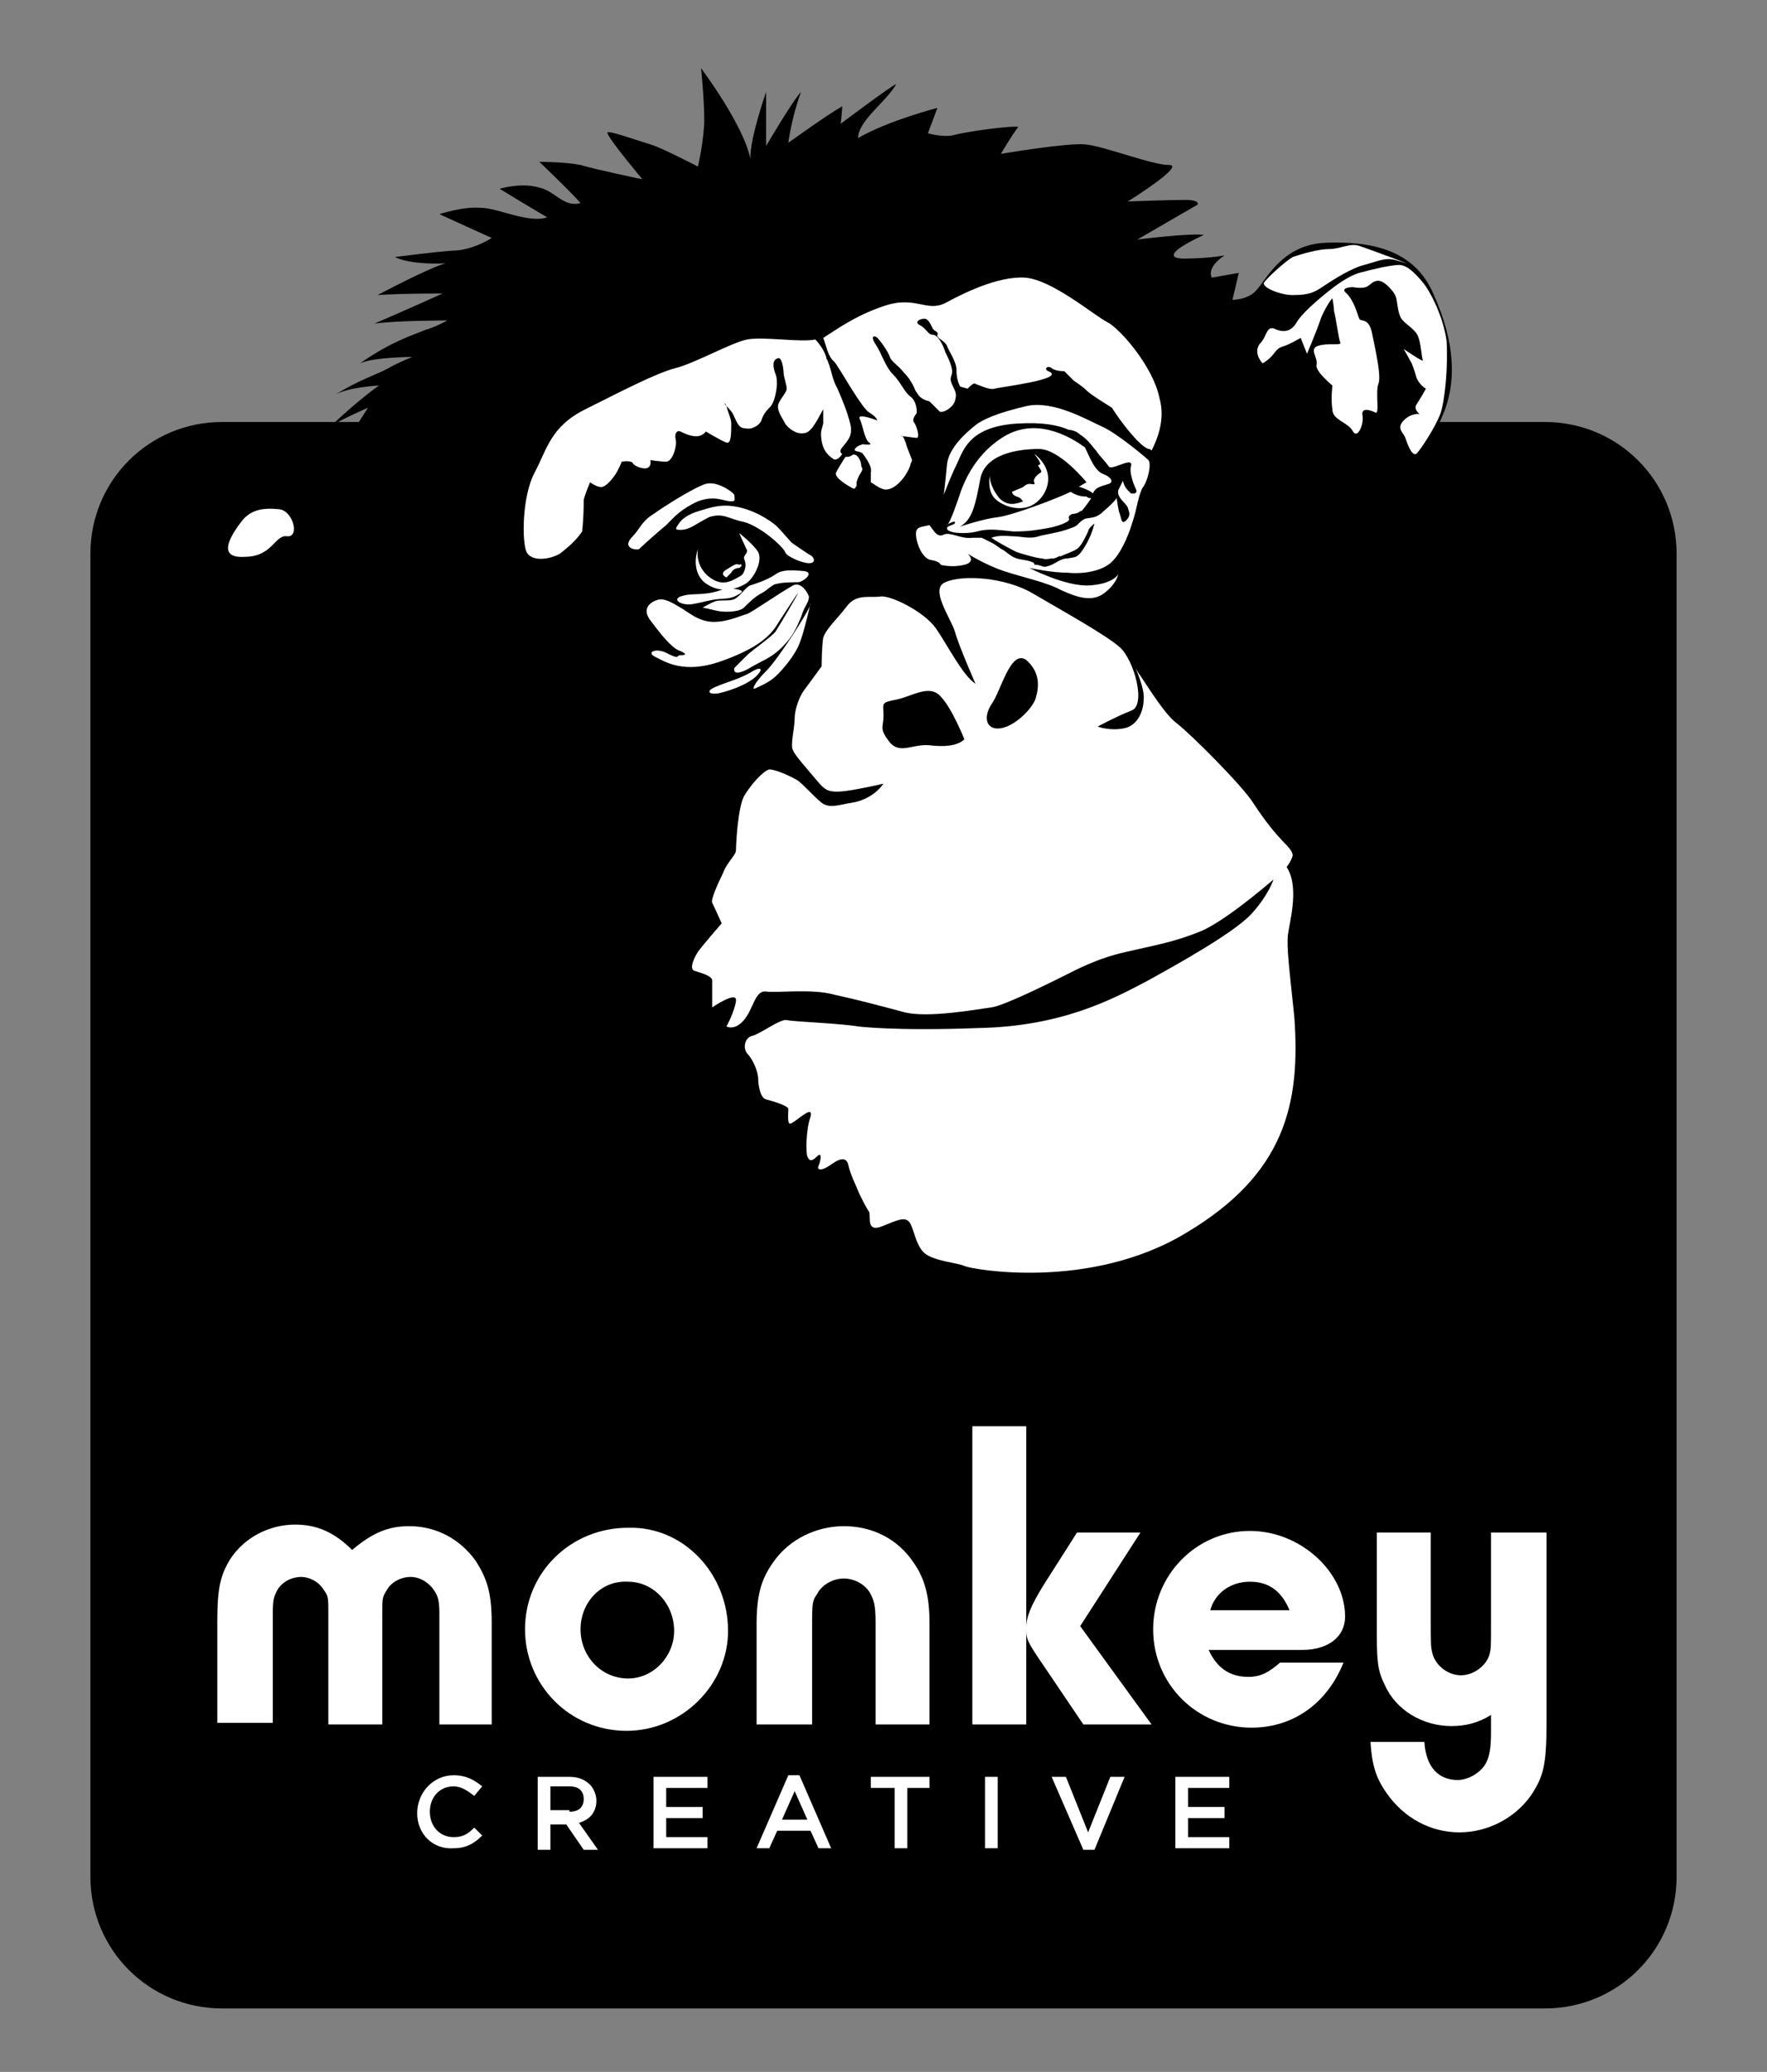 <?xml version="1.0" encoding="utf-8"?>
<!-- Generator: Adobe Illustrator 22.0.1, SVG Export Plug-In . SVG Version: 6.00 Build 0)  -->
<svg version="1.1" id="Layer_1" xmlns="http://www.w3.org/2000/svg" xmlns:xlink="http://www.w3.org/1999/xlink" x="0px" y="0px"
	 viewBox="0 0 111.4 130.6" style="enable-background:new 0 0 111.4 130.6;" xml:space="preserve">
<rect x="0" y="0" width="111.4" height="130.6" fill="#808080" stroke="none"/>
<style type="text/css">
	.st0{fill:none;}
	.st1{fill:#FFFFFF;}
</style>
<path d="M105.7,118.3c0,4.6-3.7,8.3-8.3,8.3H14c-4.6,0-8.3-3.7-8.3-8.3V34.9c0-4.6,3.7-8.3,8.3-8.3h83.4c4.6,0,8.3,3.7,8.3,8.3
	V118.3z"/>
<g>
	<path d="M77.7,18.9c0,0,1,0,1.5-0.6c0.6-0.6,1.6-2.9,4.4-3c2.8-0.1,5.6,0.4,6.8,3.3c1.3,2.9,1.5,5.5,0.5,7.7
		c-1,2.3-1.4,3.8-4.9,6.3c-0.5,0.4-1.8,2.5-1.8,2.5s0.5,1.3,0.3,1.9c0,0.1-1,0.5-1.3,1c-0.3,0.5,0.1,1.2-0.1,1.9
		c-0.1,0.4-0.4,1.1-0.7,1.1c-0.2,0,1,0.9,0.8,1.4c-0.1,0.4-1.1,0.8-1.3,1.1c-0.3,0.5,0.1,0.9,0,1.4c-0.1,0.5-1.4,1.4-1.4,1.4
		s0.2,0.9,0.2,1.3c-0.1,0.7,0.6,1.3,0.5,2c-0.1,0.5-0.9,1-0.9,1.4c-0.1,0.8,0.6,1.5,0.4,1.9c0.8,1.2,0.2,1.5,0.2,1.5
		s0.6,1.4,0.5,3.1c-0.2,1.7,0.2,4.5,0.3,5.6c0.2,1.1,1.7,10.7-7.9,15.6c-9.1,4.7-20.7,2.3-32.1-11.9c-0.6-0.5-2.1-1.1-3.7-3.1
		c-1.6-2-7.9-6.7-10-8.6c-0.7-0.6-3.1-2.6-4.3-5.9c-0.8-2.2-5.9-0.3-9.7-7.6c-1.6-3.2-2.2-8,1.7-9.6c3.3-1.3,4,1.5,6.6,1.1
		c-1.6-1.1-4-2.4-4.7-2.6c2.1,0.2,3.3,0.1,4.7-0.8c1.5-0.9,2.1-3,1.3-2.7c-0.8,0.3-2.7,2.3-2.7,2.3l2.3-3.6c0,0-2.1,0.9-2.5,1.3
		c2-1.9,3.2-2.7,3.2-2.7s-2,0.1-2.8,0.6c1.6-1,2.7-1.3,3.4-1.7c0.7-0.4,1.5-0.7,1.5-0.7s-2.4,0-3.3,0.4c2-1.4,3.4-1.8,4.1-2.1
		c0.7-0.2,1.4-0.6,1.4-0.6s-3.3,0-4.6,0.2c2.1-0.9,4.3-1.9,4.3-1.9c-3,0-4.1,0.1-4.1,0.1s3.4-1.8,4.3-2c-2.4,0.1-3.2-0.4-3.2-0.4
		s2.3-0.3,3.6-0.4C29.8,15.8,31,15,31,15l-3.3-1.5c0,0,1.5-0.5,2.6-0.4c1.1,0,3,1,4.2,0.6c-1.2-0.7-3-1.8-3-1.8s1.3-0.4,2.4-0.1
		c1.1,0.2,1.6,1.3,2.7,1c-0.7-0.8-2.6-2.6-2.6-2.6s1.6,0,2.6,0.2c1,0.3,3.9,0.9,3.9,0.9s-2.1-2.5-2.2-2.9c-0.2-0.3,2,0.5,2.7,0.7
		c0.7,0.2,3,1.4,3,1.4s0.4-1.7,0.4-3c0-1.2-0.2-3.2-0.2-3.2s2.7,3.6,3.1,5.7c0-1.4,1-4.2,1-4.2l0,3.4c0,0,1.7-2.9,2.2-3.4
		C49.9,7.4,49.7,9,49.7,9s2.5-1.8,3.4-2.3c0,0.2-0.1,1.1-0.1,1.1s3.2-2.4,3.5-2.5c-0.6,1.1-2.4,2.3-2.4,3.4c1.9-1.1,5-1.9,5-1.9
		l-0.6,1.6c0,0,1,0.3,1.7,0.1c0.7-0.2,3.6-0.6,4-0.5c-0.4,0.5-1.1,1.7-1.1,1.7s4.1-0.7,5.3-0.6c1.2,0.1,4.2,1.3,5.3,1.3
		c1.1,0-2.6,2.3-2.6,2.3s2.6-0.1,3.6-0.1c1,0,0.8,0.3,0.8,0.3l-3.8,2.2c0,0,3.1-0.4,4.2-0.3c-3.4,1.6-1.2,1.5-1.2,1.5s1.4,0,2.5-0.2
		c-1.2,0.8-0.8,1.4-0.8,1.4l1.7-0.3L77.7,18.9z"/>
	<path class="st0" d="M41.7,36c0,0,1.1-1.4,1.6-2c0.4-0.7,1.1-1.3,2.1-1.2c0.9,0.1,2.8,1.1,3.4,1.4c0.6,0.3,1.2,1.2,1.7,1.2
		c0.4,0,1.1,0.6,0.9,0.7c-0.3,0.1-0.7-0.2-1.2-0.1c-0.5,0.1-0.9-0.1-1.1,0.1c-0.3,0.2-2.5,0.9-3.6,1.1c-1.1,0.2-2.6,0-2.9,0
		c-0.4,0-1.8,0.2-1.8,0.2L41.7,36z"/>
	<path class="st1" d="M79,50.6c-0.7-1.1-3.9-4.3-4.8-5c-0.7-0.5-1.7-2.1-2.3-3c-0.3-0.4-0.4-0.7-0.4-0.7s0.7,1.5,0.6,2.2
		c0,0.6-0.3,1.6-1.2,1.8c-0.9,0.2-1.7-0.1-1.7-0.1s1.1-0.6,2.1-1c1-0.3,0.2-3.2-0.7-4c-0.9-0.8-3.8-2.4-5.5-3.4
		c-1.7-1-4.4-1.2-5.5-0.7c-1,0.4,0.3,2.2,0.6,3.1c0.2,0.8,1.3,3.3,1.3,3.3c-0.8-0.5-1.8-2.5-2.5-3.5c-0.8-1.1-2.9-2.1-3.5-2
		c-0.6,0.1-1.5-0.2-2.1,0.6c-0.6,0.8-1.3,1.4-1.5,2c-0.1,0.6-0.1,1.8-0.1,1.8s-0.8,1.1-1.1,1.5c-0.3,0.4-0.6,1.2-0.6,1.8
		c0,0.6-0.3,1.7-0.1,2c0.1,0.3,1,1.3,1.5,1.9c0.5,0.6,0.7,0.7,1.3,0.7c0.6,0,2-0.3,2.9-0.5c-0.5,0.7-1.3,1.1-2,1.2
		c-0.7,0.1-1.4,0.4-1.9,0c-0.5-0.4-1.1-1.1-1.5-1.4c-0.5-0.3-1.4-0.7-1.8-0.7c-0.4,0.1-1.2,1-1.6,1.7c-0.4,0.8-0.5,3.1-0.5,3.4
		c0,0.3-0.6,0.8-0.8,1.4c-0.3,0.6-0.8,1.7-0.7,1.9c0.1,0.2,0.6,1.3,0.6,1.3s-1.3,1.5-1.5,1.8c-0.2,0.3-0.6,1.1-0.2,1.2
		c0.3,0.1,1.1,0.3,1.1,0.6c0,0.3,0,1.7,0,1.7s1.6-1.1,1.5-0.4c-0.1,0.7-0.6,1.6-0.6,1.6s0.5,0.3,1.1-0.4c0.6-0.7,0.7-1.9,1.4-1.8
		c0.7,0.1,2.9-0.2,4.3,0.2c1.4,0.3,2.9,0.7,4.4,1.1c1.5,0.4,4.7-0.2,5.5-0.3c0.8-0.1,3.8-1.6,4.6-2c0.8-0.4,2.1-1.1,3.9-1.5
		c1.7-0.4,3-0.6,4.7-1.3c1.7-0.7,5-3.6,5.2-3.8c0,0,0.5-0.5,0.6-1C81.4,53.3,80.7,53.2,79,50.6z M60.8,46.6c-0.3,0.3-0.9,0.5-2,0.4
		c-1.2-0.2-2,0.6-2.7-0.2c-0.7-0.9-0.4-0.9-0.4-1.7c0-0.8-0.2-0.8,0.8-1c1-0.2,2.1-1,2.8-0.2C60,44.6,60.8,46.6,60.8,46.6z M65.3,44
		c-0.2,0.7-1.6,2.1-2.6,1.9c-0.5-0.1-0.7-0.7-0.2-1.5c0.6-0.8,1.2-3.5,2.2-2.8C65.6,42.4,65.5,43.3,65.3,44z"/>
	<path class="st1" d="M54.1,64.7c-1.2-0.2-4.1-0.3-4.5-0.4c-0.4-0.1-1.7,0.9-2.2,1c-0.4,0.1-0.6,0.7-0.3,1.1
		c0.4,0.4,0.7,1.2,0.7,1.6c0,0.3,0.1,1.2,0.5,1.3c0.4,0.1,1.4,0.4,1.4,0.6c0,0.3-0.1,1.1,0.2,0.9c0.4-0.2,1.4-1.2,1.2-0.4
		c-0.3,0.8-0.3,2.3-0.2,2.5c0.1,0.2,0.2,0.4,0.6,0c0.4-0.4,0.2,0.4,0.1,0.6c-0.1,0.2,0.1,0.4,0.8-0.1c0.7-0.5,1-0.4,1.1,0.1
		c0.1,0.5,0.5,1.3,0.7,1.8c0.2,0.4,0.4,0.8,0.6,1.1c0.1,0.3-0.2,1.3,0.8,0.9c1-0.4,1.4-0.6,1.7-0.3c0.3,0.3,0.4,1.5,1,2
		c0.6,0.5,2.1,0.6,2.5,0.8c0.4,0.2,7.9,1.6,14-2.1C81,74,82,69.6,81.6,64.1c-0.3-2.9-0.5-4.4-0.4-5.2c0.1-0.8,0.8-3.2-0.2-4.4
		c-0.2,0.5-0.7,0.9-0.7,0.9s-0.3,1-1.4,2.2c-1.1,1.2-4.7,3.2-6.7,4.3c-2.1,1.1-5.3,2.8-10.5,2.9C56.4,65,54.1,64.7,54.1,64.7z"/>
	<path class="st1" d="M46.1,31.6c-0.5,0-1-0.4-2.1,0c-1.1,0.5-1.5,1-2,1.5c-0.5,0.4-1.6,1.4-1.7,1.5c-0.1,0.1-1.1,0-0.5-0.7
		c0.6-0.6,0.6-1,1.4-1.5c0.7-0.5,2.6-1.7,3.3-1.9c0.7-0.2,1.7,0.5,1.8,0.7C46.3,31.5,46.4,31.6,46.1,31.6z"/>
	<path class="st1" d="M46.5,37.5c-0.5,0.3-0.9,0.2-1.5,0.3c-0.6,0.1-1.2,0.3-1.6,0.3c-0.5,0-1-0.3-0.5-0.5c0.6-0.2,0.9-0.1,1.7-0.2
		c0.8-0.1,1.1-0.4,1.6-0.3C46.9,37.2,46.9,37.3,46.5,37.5z"/>
	<path class="st1" d="M50,36.9c-0.9,0.5-2.6,1.7-2.9,1.8c-0.4,0.1-1.2,0.5-2.1,0.5c-1,0-1.7-0.7-2.1-0.9c-0.5-0.3-1-0.6-1.4-0.5
		c-0.4,0.1-1.1,0.5-0.5,1.3c0.6,0.8,1.3,1.7,1.8,1.9c0.5,0.2,0.5,0.3,0.1,0.3c-0.3,0,0,0.3-0.8-0.1c-0.7-0.4-1.4-0.1-0.8,0.2
		c0.6,0.3,1.8,1.1,4.1,0.3c2.3-0.8,3.2-1.6,3.7-2.5c0.6-0.9,1.1-1.7,1.2-1.8c0.1-0.1-1.2,2.1-1.4,2.4c-0.2,0.3-1.5,1.2-1.8,1.5
		c-0.3,0.3-0.8,0.8-0.8,0.8s-0.2,0.6,0.8,0.1c1-0.6,1.5-0.7,2.2-1.4c0.7-0.7,0.9-1.2,1.2-1.9c0.2-0.7,0.5-0.9,0.5-1.3
		C50.8,37.1,50.4,36.7,50,36.9z"/>
	<path class="st1" d="M51.1,38.1c0.1-0.6-0.4,1.9-0.8,2.7c-0.4,0.8-1.2,1.7-1.6,2c-0.4,0.3-0.9,0.5-1.1,0.6
		c-0.2,0.1-0.1-0.3,0.7-1.1C49.1,41.5,51,38.5,51.1,38.1z"/>
	<path class="st1" d="M47.7,42.6c-0.6,0.6-1.9,1-2.4,1.1c-0.5,0.1-0.9-0.1-0.2-0.4c0.7-0.3,1.5-0.5,2.2-0.9
		C47.9,42,48.2,42.1,47.7,42.6z"/>
	<path class="st1" d="M81.5,18.6c1.1,0,1.4-0.2,2-0.6c0.6-0.4,1.7-1.1,2.5-1.3c0.8-0.2,1.3-0.5,2-0.3c0.7,0.2,0.7,0.2,0.7,0.2
		s-2.4-0.9-3-1.1c-0.6-0.2-1.2,0.2-1.9,0.2c-0.7,0-1.7,0.3-2.3,0.5c-0.5,0.3-1.6,1.3-1.8,1.6C79.5,18.1,80.7,18.6,81.5,18.6z"/>
	<path class="st1" d="M81.7,20.4c0.3-0.6,1.5-1.6,2-2c0.5-0.4,1.3-1,2-1.2c0.7-0.2,2-0.5,2.5-0.5c0.5,0,1,0.5,1.5,1.1
		c0.5,0.6,1.3,2.2,1.5,3.7c0.1,1.5-0.1,3.8-0.4,4.6c-0.3,0.8-1.2,2.2-1.5,2.5c-0.3,0.2-0.6-0.7-0.7-1c-0.1-0.3-0.6-0.6-0.1-1.1
		c0.5-0.5,1-0.4,1-0.4s-0.4-0.3-0.2-0.6c0.2-0.3,0.6-1,0.6-1s-0.4-0.2-0.6-0.7c-0.1-0.4-0.3-0.9-0.3-0.9l-0.5-0.9
		c0,0,1.3,0.9,1.2,0.7c-0.1-0.3-0.1-1-0.3-1.5c-0.2-0.5-0.9-0.8-1.1-1.2c-0.2-0.4-0.2-1-0.3-1.3c-0.1-0.3-0.7-1-1.1-1
		c-0.4,0-0.5,0.3-0.8,0.4c-0.3,0.1-0.8,0-0.8,0s-0.9,0-0.4,0.4c0.5,0.5,0.7,1.4,0.8,1.6c0.1,0.2,0.6-0.1,0.8,0.9
		c0.2,1,0.6,2.7,0.4,3.2c-0.2,0.5,0.1,2-0.2,1.8c-0.4-0.2-0.9-0.3-0.8,0.2c0.1,0.5-0.3,1.5-0.6,1c-0.3-0.6-1.3-0.7-1.3-1.4
		c-0.1-0.6,0-1.5,0-1.5S82.9,23.4,83,23c0.1-0.5-0.5-1,0.1-1.2c0.6-0.2,1.5,0,1.4-0.2c-0.1-0.2-0.3-1.7-0.4-2c0-0.3-0.1-0.8-0.1-0.8
		s-0.3,0.3-0.7,1.2c-0.3,0.9-0.9,2.3-0.9,2.3l-0.4-1c0,0-0.7,0.4-1,0.5c-0.3,0.1-0.4,0.1-0.7,0.5c-0.3,0.4-0.7,0.6-0.7,0.6
		s-0.6-0.6-0.2-1.2c0.5-0.5,0.4-1.1,0.9-1C81.1,21.1,81.5,20.7,81.7,20.4z"/>
	<path class="st1" d="M42.9,33.4c-0.4,0-0.3-0.1-0.1-0.4s0.6-0.6,1.3-0.8c0.7-0.2,1.4-0.5,2.6-0.2c1.2,0.3,2.1,1,2.3,1.2
		c0.2,0.2,0.9,1,0.9,1s1,0.7,1.2,0.8c0.2,0.1,0.4,0.5-0.1,0.5c-0.4,0-1.4-0.4-1.5-0.7c-0.1-0.3-1.5-1.6-2.6-1.9
		c-1-0.2-1.3-0.6-2.2-0.3C43.9,33,43.5,33.4,42.9,33.4z"/>
	<path class="st1" d="M50.7,36c-0.2,0-1.3-0.2-1.8,0.2c-0.6,0.4-1.3,0.6-1.6,0.7c-0.3,0.1-0.7,0.8-1.1,0.9c-0.4,0.1-0.8,0-1.1,0.1
		c-0.3,0.1-0.8,0.4-0.8,0.4s0.5,0.1,0.9,0.2c0.4,0.1,1.4,0.1,1.7-0.2c0.3-0.3,0.7-0.7,1.1-0.9c0.4-0.2,0.7-0.6,1-0.6
		c0.3-0.1,1.1-0.1,1.3-0.1C50.6,36.7,51.4,36.1,50.7,36z"/>
	<path class="st1" d="M62.4,30c0,0-0.2,1,0.4,1.5c0.6,0.5,1.7,0.8,2.5,0.2c0.8-0.6,1.3-2-0.1-3.1c0.3,0.4,0.5,0.7,0.3,0.7
		c-0.2,0,0.3,0.4,0.1,0.5c-0.2,0.1-0.5,0.4-0.4,0.6c0.1,0.2-0.1,0.1-0.3,0.1c-0.2,0-0.4,0.2-0.4,0.2L63.8,31c0,0,0,0.2,0.3,0.3
		c0.3,0.1,0.3,0.2,0.4,0.3c-0.5,0.2-1,0.3-1.5-0.2C62.6,30.9,62.4,30.4,62.4,30z"/>
	<g>
		<path class="st1" d="M53.7,28.7c-0.1,0.1-0.3,0.1-0.4,0.1c-0.2,0.3-0.5,0.8-0.6,1c-0.1,0.3,0.7,0.8,1.1,1c0,0,0,0,0.1,0
			c0-0.1,0.1-0.1,0.1-0.2c0,0,0-0.1,0-0.2c0.2-0.7,0.5-0.7,0.3-1C54.3,29,54,28.5,53.7,28.7z"/>
		<path class="st1" d="M51.4,21.4c-0.9,0.2-3.3-0.2-4.3,0c-1,0.2-3.3,1.5-4.5,1.8c-1.2,0.3-3.5,1.5-5.7,2.6c-2.2,1.1-2.4,2.5-3.2,4
			c-0.8,1.5-0.8,4.4-0.5,5c0.3,0.6,1.4,0.5,2.1,0.1c0.5-0.4,1-0.8,1.4-1.4c0.1-0.9,0.1-1.7,0.1-2c0.1-0.4,0.4-1.1,0.4-1.1
			s0.4,0.3,0.7,0.3c0.3,0,0.7-0.5,0.9-0.8c0.2-0.3,0.4-0.8,0.4-0.8s0.6-0.1,0.7,0.1c0.1,0.2,0.7,0.4,0.9,0.3
			c0.3-0.1,0.2-0.5,0.2-0.5s0.6,0.1,1,0.1c0.4,0,0.7-1,0.6-1.4c-0.1-0.4,0.1-0.6,0.3-0.5c0.2,0.1,0.6,0.3,1,0.3
			c0.4,0,0.6-0.3,0.6-0.3s1,0.6,1.3,0.7c0.3,0.1,0.3-0.6,0.3-1.2c0-0.3-0.2-0.7-0.3-1.1c-0.1-0.1-0.1-0.1-0.1-0.2
			c-0.1-0.2-0.3-0.6-0.3-0.6s0.2,0.4,0.4,0.8c0.2,0.2,0.4,0.4,0.5,0.7c0.2,0.4,0.3,0.7,0.7,0.7c0.4,0.1,0.9-0.2,1-0.5
			c0.1-0.3,0.2-0.5,0.6-0.9c0.3-0.4,0.5-1.5,0.3-2c-0.2-0.5-0.2-0.9,0.1-1c0.3-0.2,0.4,0.7,0.4,0.9c0,0.2,0.2,0.8,0.2,1
			c0,0.2-0.3,0.5-0.5,0.9c-0.2,0.4,0.2,0.9,0.4,1.3c0.2,0.3,0.7,0.7,1.2,0.6c0.5,0,1-1.2,1.2-1.5c0,0,0,0.6,0,0.9
			c-0.1,0.4-0.2,0.5-0.1,1.1c0.1,0.6,0.4,0.9,0.7,1.1c0.2,0.2,0.5-0.1,0.6-0.3c-0.1,0-0.2-0.2,0-0.4c0.3-0.4,0.7-0.7,0.5-1.5
			c-0.2-0.8-0.5-1.5-0.8-2.2c-0.4-0.7-0.4-1.4-0.7-1.9C52.1,22.4,51.8,21.8,51.4,21.4z"/>
	</g>
	<path class="st1" d="M44,34.6c0,0-0.5,1.3,0.4,2.1c1,0.8,2.1,0.4,2.6,0.1c0.5-0.3,1.1-1.4,0.8-2c-0.3-0.5-1.2-1.2-1.2-1.2
		s0.4,0.9,0.5,1.1c0,0.2-0.2,0.3-0.2,0.5c0.1,0.2,0.1,0.4,0.1,0.4s0,0.5-0.3,0.7c-0.4,0.2-1,0.7-1.8,0.2C44.1,36,43.9,35.2,44,34.6z
		"/>
	<path class="st1" d="M46.6,35.8c-0.2,0-0.4,0.1-0.5,0.3c-0.2,0.2-0.3,0.3-0.3,0.3s-0.5-0.2,0-0.5c0.5-0.3,0.6-0.4,0.8-0.3
		C46.8,35.5,46.8,35.7,46.6,35.8z"/>
	<path class="st1" d="M17.6,32.1c-1-0.1-1.8,0-2.4,0.8c-0.6,0.8-1.6,2.3,0.2,2.2c1.8,0,1.9-1.4,2.7-1.3
		C18.9,33.9,18.5,32.2,17.6,32.1z"/>
	<path class="st1" d="M63.5,27.4c-2,1.1-2.7,3-2.9,3.5c-0.2,0.6-0.7,2.1-0.9,2.2c-0.1,0,0.5-0.3,0.5-0.2c0.1,0.2-0.5,0.2-0.5,0.4
		c0,0.3,1.1,0.4,1.9,0.2c0.7-0.2,1.3-0.1,2.3,0c1,0,1.5-0.1,2.1-0.2c0.6-0.1,1.5-0.4,1.4-0.6c-0.1-0.2,0.2-0.3,0.2-0.3
		s0.2,0,0.4-0.1c0,0,0.1-0.1,0.2-0.1c0.1-0.1,0.4-0.5,0.6-0.8c-0.1,0-0.2,0-0.3-0.1c-0.4,0-0.7-0.1-1-0.3c-0.8,0.4-3.7,1.5-4.6,1.6
		c-0.9,0.1-2.4,0.6-2.4,0.6c0.8-0.4,1-1.4,1.3-3c0.3-1.6,2.4-1.9,3.7-1.9c1.3,0,3,2.1,3,2.1s-0.2,0.1-0.5,0.3c0.1,0,0.1,0,0.1,0
		s0.6,0.2,0.8,0.4c0.2-0.4,0.4-0.4,1-0.6c0.3-0.1,0.2-0.4-0.3-0.6c-0.6-0.2-0.9-1.1-1.2-1.7C67.7,27.7,65.6,26.3,63.5,27.4z"/>
	<path class="st1" d="M72.4,29c-0.2-0.2-2-1.7-2.9-2.1c-0.9-0.4-3.1-1.7-4.8-1.3c-1.7,0.4-2.7,0.8-3.2,1.2c-0.5,0.4-1.7,1.4-1.8,2.5
		c-0.1,1.1-0.2,1.9-0.2,1.9s0.4-1.1,0.8-1.9c0.4-0.8,0.7-2.4,3.8-2.6c1.7-0.1,2.6,0.1,3.3,0.4c0.2,0,0.5,0.1,0.7,0.3
		c0.5,0.3,0.8,0.8,1,1c0.1,0.2,0.6,0.7,0.8,1c0.2,0.3,1.6-0.7,1.4,0c-0.1,0.3,0.1,1,0.3,1.4c0.2,0.4-0.3,0.3-0.3,0.3s0,0-0.2-0.2
		c-0.2-0.2-0.3-0.5-0.3-0.6c-0.1,0.2-0.2,0.4-0.3,0.6c-0.1,0.5,0.5,0.8,0.6,1.1c0.1,0.3,0.2,0.5-0.1,0.8c-0.3,0.3-0.3-0.1-0.4-0.4
		c-0.1-0.2-0.2-1-0.2-1s-0.2,0.3-0.8,0.8c-0.5,0.5-0.8,0.4-1.2,0.5c-0.2,0.1-0.3,0.2-0.5,0.4c-0.1,0.1-0.4,0.2-0.7,0.3
		c-0.6,0.2-1.4,0.3-1.7,0.4c-0.6,0.2-1.1,0-1.7,0c-0.2,0-0.8-0.1-1.3,0.1c0.6,0.4,1.4,0.8,1.6,0.9c0.3,0.1,1.3,0.4,1.6,0.4
		c0.3,0.1,0.4,0,0.7,0c0.2,0,0.6-0.3,0.4-0.1c0,0,0,0,0,0c0.4-0.2,0.8-0.3,1.1-0.5c0.3-0.2,0.6-0.9,0.7-1.1c0-0.2,0.4-0.5,0.4-0.5
		c-0.1,0.4-0.3,1-0.7,1.6c-0.4,0.6-0.5,0.5-1,0.6c-0.5,0-0.8,0.4-1.3,0.5c-0.2,0.1-0.4-0.1-0.7-0.1c-0.1,0-0.1,0-0.1-0.1
		c-0.3-0.2-0.8-0.2-1.1-0.3c-0.3-0.1-0.4-0.2-0.8-0.5c-0.4-0.2-0.4-0.3-0.8-0.5c-0.2-0.1-0.4-0.2-0.6-0.3c-0.2,0-0.4,0-0.6,0
		c-0.7,0.1-1.4-0.4-1.8-0.2c-0.4,0.2-0.6-0.2-0.9-0.6c-0.4,0.1-0.7,0.1-0.8,0.3c-0.2,0.3,0.2,1.8,0.9,1.9c0.6,0.1,0.6,0.3,0.6,0.3
		s0.7,0.2,1.5,0c0.8-0.2,0.2-0.7,0.2-0.7s1.1,0.7,2.3,1.1c1.2,0.4,2.7,0.7,3.6,1.2c0.9,0.4,1.9,0.8,2.7,0.2c0.8-0.6,0.9-1.2,0.9-1.2
		s-0.3,0.6-1.8,0.7c-1.5,0.1-3.8-1.1-3.8-1.1s1.4,0.3,2.4,0.3c1,0.1,2.1-0.1,2.7-0.6c0.6-0.5,1.1-1.6,1.4-2.6
		c0.3-0.9,0.3-1.4,0.6-2.1C72.4,30.3,72.6,29.2,72.4,29z"/>
	<path class="st1" d="M69.8,20.3c-0.8-0.4-3.5-2.7-5.2-2.8c-1.7-0.1-3.9,1-5,1.6c-1.2,0.6-1.9-0.5-3.9,0.2c-1.8,0.6-3,1.5-3.8,2
		c0.2,0.5,0.3,1.2,0.7,1.5c0.4,0.5,1.7,2.9,2.2,3.2c0.5,0.3,0.5,0.5,0.5,0.5s-1.3-0.5-1.1-0.1c0.2,0.4,0.3,1.3,0.6,1.5
		c0.3,0.2-0.4,0.1-0.4,0.1s-0.4,0.1-0.5,0.3c-0.1,0.2,0.3,0.1,0.5,0.3c0.2,0.3,0.6,0.8,0.5,1.2c0,0.2,0,0.4,0,0.6
		c0.2,0.1,0.4,0.3,0.7,0.4c0.6,0.3,1.5-0.6,1.8-1.5c0-0.1,0.1-0.2,0.1-0.3c-0.1-0.3-0.3-0.7-0.4-1.1c-0.1-0.2-0.1-0.3-0.2-0.4
		c0,0,0,0,0,0c-0.1,0-0.1-0.1,0,0c0.2,0,0.7,0.1,0.9,0.1c0.2,0,0-0.8-0.2-1c-0.1-0.3,0.2-0.5,0.2-0.6c0-0.1,0-0.7-0.4-1
		c-0.4-0.3-0.6-0.9-1.1-1.4c-0.5-0.5-0.7-1.3-1.1-1.9c-0.4-0.6,0-0.6,0.2-0.3c0.2,0.2,0.6,0.8,0.7,1.1c0.1,0.3,0.5,0.5,0.9,1
		c0.5,0.5,0.7,1.1,0.7,1.1s0,0,0.2,0.3c0.2,0.3,0.7,0.4,0.7,0.4s0.4,0.4,0.6,0.6c0.1,0.2,0.8-0.1,1-0.6c0.1-0.4,0.1-0.5-0.1-0.9
		c-0.2-0.4-0.2-0.5-0.1-0.8c0.1-0.3-0.1-0.8-0.4-1.4c-0.2-0.6-0.5-1.1-0.8-1.1c-0.3,0-0.4-0.4-0.8-0.6c-0.4-0.2,0-0.4,0.2-0.4
		c0.3-0.1,0.5,0.4,0.6,0.6c0.1,0.2,0.4,0.2,0.3,0.4c-0.1,0.2,0.5,0.4,0.6,0.7c0.1,0.3,0.6,1,0.6,1.5c0,0.5,0.1,0.8,0.2,1
		c0,0.1,0.2,0.1,0.5,0.2c0.2-0.2,0.4-0.4,0.5-0.3c0.3,0.1,0.9,0.4,1.2,0.3c0.3-0.1,4.6-0.6,3.4-1.1c-0.3-0.1-0.1-0.4,0.2-0.2
		c0.2,0.2,0.8,0.2,0.8,0.2l0.6,0.6c0.3,0.2,0.6,0.4,0.9,0.7c0.5,0.4,1.2,0.8,1.5,1c0.5,0.8,1.7,2.4,2.3,2.6c0.1,0,0.1,0,0.2,0.1
		c0.3-0.6,0.9-1.9,0.5-3.3C72.7,23.1,70.6,20.7,69.8,20.3z"/>
</g>
<g>
	<path class="st1" d="M27.7,108.7v-7c0-0.8-0.1-1.1-0.3-1.4c-0.3-0.5-0.9-0.9-1.5-0.9c-0.6,0-1.2,0.3-1.5,0.8
		c-0.3,0.5-0.3,0.5-0.3,1.6v6.9h-3.4v-7c0-1,0-1.1-0.3-1.5c-0.3-0.5-0.9-0.8-1.4-0.8c-0.6,0-1.2,0.3-1.5,0.8
		c-0.2,0.4-0.3,0.5-0.3,1.5v6.9h-3.5v-6.4c0-2.1,0.2-2.9,0.8-3.9c0.9-1.4,2.5-2.2,4.1-2.2c1.4,0,2.5,0.5,3.6,1.6
		c1.3-1.1,2.3-1.5,3.6-1.5c1.7,0,3.2,0.8,4.2,2.2c0.7,1.1,1,2,1,3.9v6.4H27.7z"/>
	<path class="st1" d="M45.9,102.8c0,3.4-2.9,6.3-6.4,6.3c-3.6,0-6.4-2.9-6.4-6.4c0-3.6,2.9-6.4,6.5-6.4
		C43.1,96.2,45.9,99.2,45.9,102.8z M36.6,102.7c0,1.7,1.3,3.1,3,3.1c1.6,0,2.9-1.4,2.9-3c0-1.7-1.3-3.1-2.9-3.1
		C37.9,99.6,36.6,101,36.6,102.7z"/>
	<path class="st1" d="M55.2,108.7v-6.4c0-1.1-0.1-1.4-0.3-1.8c-0.3-0.6-1-1-1.7-1c-0.7,0-1.4,0.4-1.7,1c-0.3,0.4-0.3,0.7-0.3,1.8
		v6.4h-3.5v-6.3c0-1.9,0.3-2.9,1.1-4c1-1.4,2.7-2.2,4.4-2.2c1.8,0,3.4,0.8,4.4,2.3c0.7,1,1,2.1,1,3.8v6.4H55.2z"/>
	<path class="st1" d="M64.7,108.7h-3.4V89.9h3.4V108.7z M68.1,102.5l4.5,6.2h-4.3l-2.5-3.7c-1.1-1.6-1.1-1.7-1.1-2.4
		c0-0.7,0.3-1.4,1.1-2.7l2.1-3.3h4L68.1,102.5z"/>
	<path class="st1" d="M84.7,104.8c-1,2.5-3.1,4.1-5.8,4.1c-3.4,0-6.2-2.7-6.2-6.2c0-3.4,2.7-6.2,6.1-6.2c3.2,0,6,2.6,6,5.4
		c0,1.3-1.1,2.1-2.7,2.1h-5.9c0.5,1.1,1.3,1.7,2.5,1.7c0.8,0,1.3-0.3,2-0.9H84.7z M81.3,101.5c-0.5-1.2-1.3-1.8-2.5-1.8
		c-1.2,0-2.2,0.7-2.5,1.8H81.3z"/>
	<path class="st1" d="M97.5,108.6c0,2.7-0.2,3.4-1,4.6c-1,1.4-2.7,2.3-4.5,2.3c-1.8,0-3.5-0.9-4.6-2.5c-0.7-1-0.9-1.8-1-3.2h3.4
		c0.1,1.6,0.9,2.4,2.1,2.4c0.7,0,1.5-0.5,1.8-1.1c0.2-0.4,0.3-0.9,0.3-1.9v-1.1c-0.8,0.5-1.6,0.7-2.5,0.7c-1.8,0-3.5-1-4.2-2.6
		c-0.5-1-0.5-1.6-0.5-3.9v-5.7h3.4v5.6c0,1.4,0,1.6,0.1,2c0.2,0.8,1,1.4,1.8,1.4c0.8,0,1.6-0.6,1.8-1.3c0.1-0.4,0.1-0.4,0.1-2v-5.7
		h3.5V108.6z"/>
	<path class="st1" d="M26.3,114.3L26.3,114.3c0-1.3,1-2.4,2.3-2.4c0.8,0,1.3,0.3,1.8,0.7l-0.5,0.6c-0.4-0.3-0.8-0.6-1.3-0.6
		c-0.9,0-1.5,0.7-1.5,1.6v0c0,0.9,0.6,1.6,1.5,1.6c0.6,0,0.9-0.2,1.3-0.6l0.5,0.5c-0.5,0.5-1,0.8-1.8,0.8
		C27.3,116.6,26.3,115.6,26.3,114.3z"/>
	<path class="st1" d="M33.9,112h2c0.6,0,1,0.2,1.3,0.5c0.2,0.2,0.4,0.6,0.4,1v0c0,0.7-0.4,1.2-1.1,1.4l1.2,1.7h-0.9l-1.1-1.6h-1v1.6
		h-0.8V112z M35.9,114.2c0.6,0,0.9-0.3,0.9-0.8v0c0-0.5-0.3-0.8-0.9-0.8h-1.2v1.5H35.9z"/>
	<path class="st1" d="M41.2,112h3.4v0.7H42v1.2h2.3v0.7H42v1.2h2.6v0.7h-3.4V112z"/>
	<path class="st1" d="M49.7,111.9h0.7l2,4.6h-0.8l-0.5-1.1H49l-0.5,1.1h-0.8L49.7,111.9z M50.9,114.7l-0.8-1.8l-0.8,1.8H50.9z"/>
	<path class="st1" d="M56.3,112.7h-1.4V112h3.7v0.7h-1.4v3.8h-0.8V112.7z"/>
	<path class="st1" d="M62.1,112h0.8v4.5h-0.8V112z"/>
	<path class="st1" d="M66.3,112h0.9l1.4,3.5l1.4-3.5h0.9l-1.9,4.6h-0.7L66.3,112z"/>
	<path class="st1" d="M74.1,112h3.4v0.7h-2.6v1.2h2.3v0.7h-2.3v1.2h2.6v0.7h-3.4V112z"/>
</g>
</svg>
